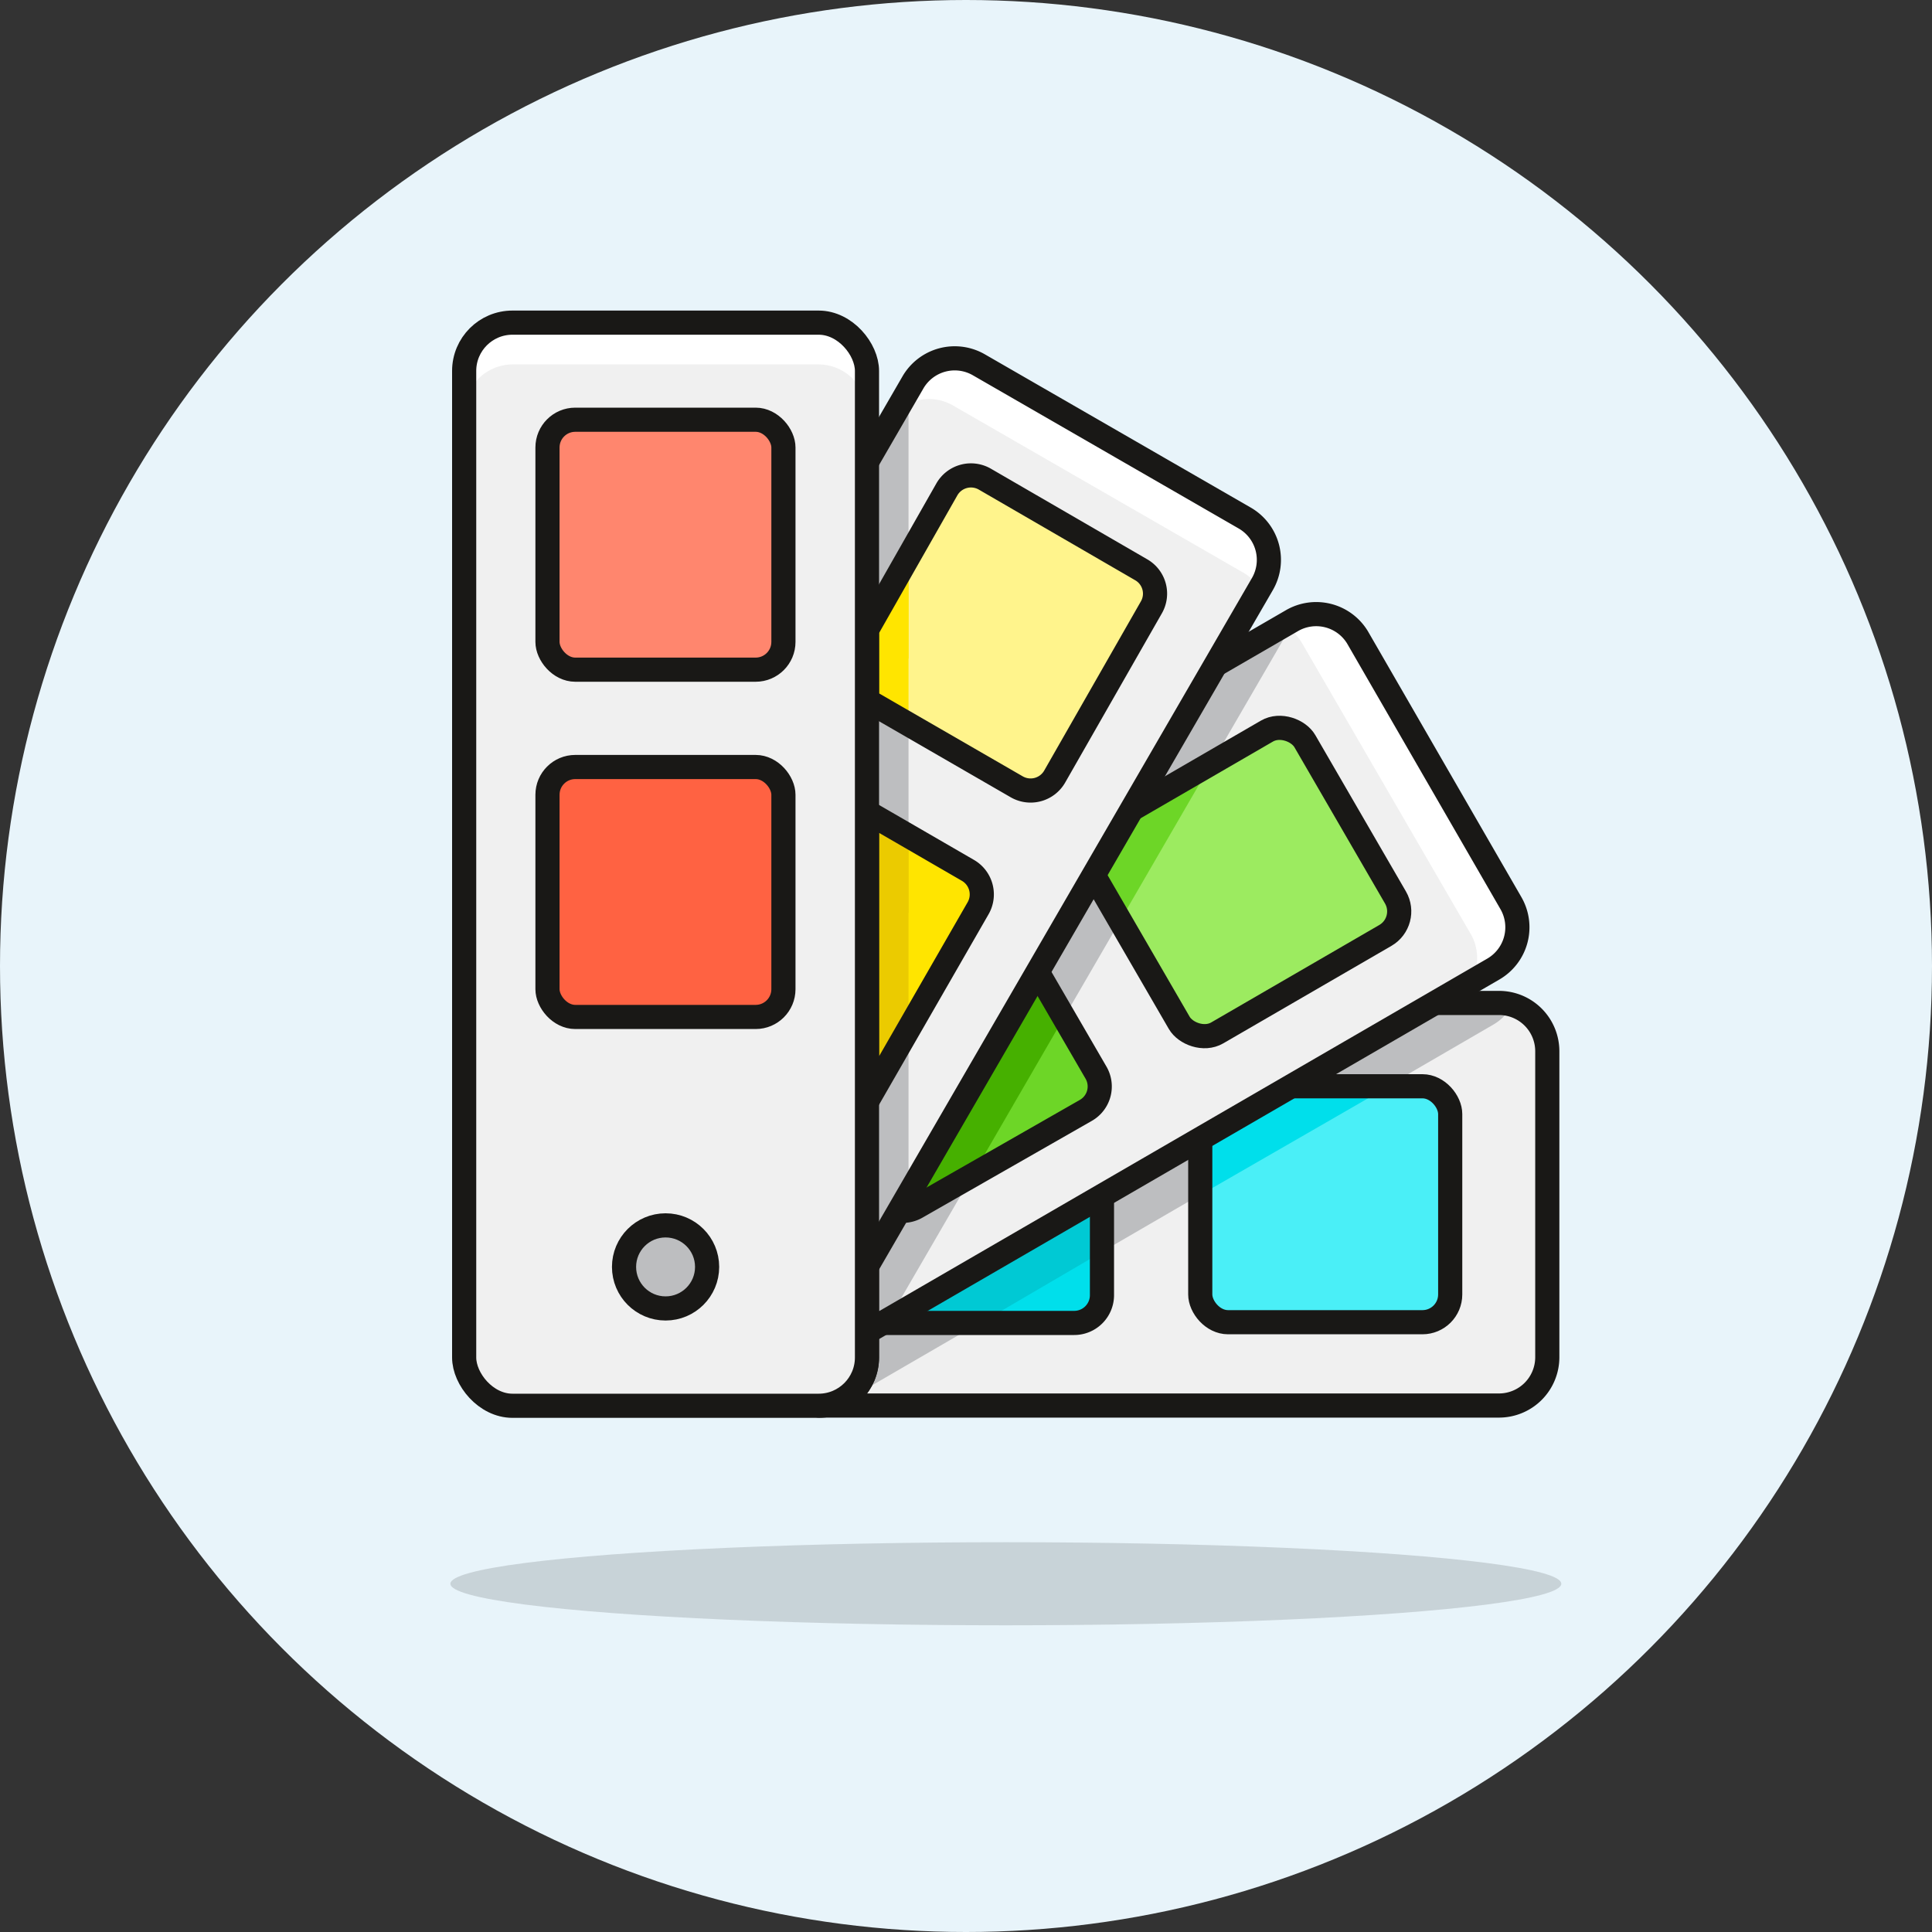 <svg version="1.1" viewBox="0 0 80 80" xmlns="http://www.w3.org/2000/svg"><rect x="0" y="0" width="80" height="80" fill="#333333" stroke="none"/><defs><style>.cls-1{fill:#e8f4fa;}.cls-2{fill:#f0f0f0;}.cls-17,.cls-3{fill:#bdbec0;}.cls-4{fill:none;}.cls-17,.cls-4{stroke:#191816;stroke-linejoin:round;}.cls-5{fill:#4aeff7;}.cls-6{fill:#00dfeb;}.cls-7{fill:#00c9d4;}.cls-8{fill:#fff;}.cls-9{fill:#9ceb60;}.cls-10{fill:#6dd627;}.cls-11{fill:#46b000;}.cls-12{fill:#fff48c;}.cls-13{fill:#ffe500;}.cls-14{fill:#ebcb00;}.cls-15{fill:#ff866e;}.cls-16{fill:#ff6242;}.cls-18{fill:#191816;opacity:0.15;}</style></defs><title>11- pantone</title><g transform="translate(-9.52 -16)"><g data-name="New Symbol 61"><circle class="cls-1" cx="49.52" cy="56" r="40" style="fill:#e8f4fa"/></g></g><g transform="translate(-9.52 -16)"><path class="cls-2" d="m71.59 57.53h-26.17v14.67a2 2 0 01-2 2h28.17a2 2 0 002-2v-12.66a2 2 0 00-2-2.01z" style="fill:#f0f0f0"/><path class="cls-3" d="m72.13 57.62a1.91 1.91 0 00-.54-.09h-26.17v14.67a2 2 0 01-2 2h.77l27.16-15.77a2 2 0 00.78-.81z" style="fill:#bdbec0"/><path class="cls-4" d="m71.59 57.53h-26.17v14.67a2 2 0 01-2 2h28.17a2 2 0 002-2v-12.66a2 2 0 00-2-2.01z" style="fill:none;stroke-linejoin:round;stroke:#191816"/><rect class="cls-5" x="59.22" y="60.98" width="10.35" height="9.77" rx="1.15" ry="1.15" style="fill:#4aeff7"/><path class="cls-6" d="m59.22 62.13v3.35l7.78-4.48h-6.63a1.15 1.15 0 00-1.15 1.13z" style="fill:#00dfeb"/><rect class="cls-4" x="59.22" y="60.98" width="10.35" height="9.77" rx="1.15" ry="1.15" style="fill:none;stroke-linejoin:round;stroke:#191816"/><path class="cls-6" d="m45.42 61v9.78h8.58a1.15 1.15 0 001.15-1.15v-7.5a1.15 1.15 0 00-1.15-1.13z" style="fill:#00dfeb"/><path class="cls-7" d="m55.19 67.82v-5.69a1.15 1.15 0 00-1.19-1.13h-8.58v9.78h4.71z" style="fill:#00c9d4"/><path class="cls-4" d="m45.42 61v9.78h8.58a1.15 1.15 0 001.15-1.15v-7.5a1.15 1.15 0 00-1.15-1.13z" style="fill:none;stroke-linejoin:round;stroke:#191816"/><path class="cls-2" d="m71.35 56.13a2 2 0 00.73-2.74l-6.35-11a2 2 0 00-2.73-.68l-17.58 10.18v19.27z" style="fill:#f0f0f0"/><path class="cls-8" d="m71.35 56.13a2 2 0 00.73-2.74l-6.35-11a2 2 0 00-2.73-.68l-.32.18a2 2 0 01.76.75l7 12.07a2 2 0 010 1.92z" style="fill:#fff"/><path class="cls-3" d="m63 41.71-17.58 10.18v19.27l.9-.52 16.83-29z" style="fill:#bdbec0"/><path class="cls-4" d="m71.35 56.13a2 2 0 00.73-2.74l-6.35-11a2 2 0 00-2.73-.68l-17.58 10.18v19.27z" style="fill:none;stroke-linejoin:round;stroke:#191816"/><rect class="cls-9" transform="rotate(-30.1 60.933 52.515)" x="55.77" y="47.64" width="10.35" height="9.78" rx="1.15" ry="1.15" style="fill:#9ceb60"/><path class="cls-10" d="m54.6 51.89 1.3 2.24 3.78-6.52-4.68 2.7a1.16 1.16 0 00-.4 1.58z" style="fill:#6dd627"/><rect class="cls-4" transform="rotate(-30.1 60.933 52.515)" x="55.77" y="47.64" width="10.35" height="9.78" rx="1.15" ry="1.15" style="fill:none;stroke-linejoin:round;stroke:#191816"/><path class="cls-10" d="m49.54 53.49-4.12 2.39v8.84l.49.84a1.14 1.14 0 001.57.42l7-4a1.14 1.14 0 00.42-1.57l-3.75-6.46a1.14 1.14 0 00-1.61-.46z" style="fill:#6dd627"/><path class="cls-11" d="m49.81 64.63 3.76-6.49-2.46-4.23a1.14 1.14 0 00-1.57-.42l-4.12 2.39v8.84l.49.84a1.14 1.14 0 001.57.42z" style="fill:#46b000"/><path class="cls-4" d="m49.54 53.49-4.12 2.39v8.84l.49.84a1.14 1.14 0 001.57.42l7-4a1.14 1.14 0 00.42-1.57l-3.75-6.46a1.14 1.14 0 00-1.61-.46z" style="fill:none;stroke-linejoin:round;stroke:#191816"/><path class="cls-2" d="m61.79 40.19a2 2 0 00-.73-2.74l-11-6.34a2 2 0 00-2.74.73l-1.94 3.35v33.31z" style="fill:#f0f0f0"/><polygon class="cls-3" points="45.42 68.5 47.14 65.52 47.14 32.21 45.42 35.2" style="fill:#bdbec0"/><path class="cls-8" d="m49 32.8 12 6.91a2 2 0 01.72.71l.13-.23a2 2 0 00-.73-2.74l-11-6.34a2 2 0 00-2.74.73l-.69 1.16a2 2 0 012.31-.2z" style="fill:#fff"/><polygon class="cls-8" points="46.19 67.16 45.42 68.39 45.42 68.5" style="fill:#fff"/><path class="cls-4" d="m61.79 40.19a2 2 0 00-.73-2.74l-11-6.34a2 2 0 00-2.74.73l-1.94 3.35v33.31z" style="fill:none;stroke-linejoin:round;stroke:#191816"/><path class="cls-12" d="m45.42 42.08v2.92l6.2 3.58a1.15 1.15 0 001.57-.42l4-7a1.14 1.14 0 00-.42-1.57l-6.47-3.75a1.15 1.15 0 00-1.57.42z" style="fill:#fff48c"/><polygon class="cls-13" points="45.42 45.01 47.14 46.01 47.14 39.1 45.42 42.09" style="fill:#ffe500"/><polygon class="cls-13" points="45.42 43.73 47.14 43.27 47.14 39.1 45.42 42.09" style="fill:#ffe500"/><path class="cls-13" d="m45.42 61.61 4.6-8a1.15 1.15 0 00-.42-1.57l-4.18-2.42z" style="fill:#ffe500"/><polygon class="cls-14" points="45.42 61.61 47.14 58.63 47.14 50.66 45.42 49.66" style="fill:#ebcb00"/><polygon class="cls-14" points="45.42 54.25 47.14 53.79 47.14 50.66 45.42 49.66" style="fill:#ebcb00"/><path class="cls-4" d="m45.42 61.61 4.6-8a1.15 1.15 0 00-.42-1.57l-4.18-2.42z" style="fill:none;stroke-linejoin:round;stroke:#191816"/><path class="cls-4" d="m45.42 42.08v2.92l6.2 3.58a1.15 1.15 0 001.57-.42l4-7a1.14 1.14 0 00-.42-1.57l-6.47-3.75a1.15 1.15 0 00-1.57.42z" style="fill:none;stroke-linejoin:round;stroke:#191816"/><rect class="cls-2" x="28.74" y="29.36" width="16.68" height="44.85" rx="2" ry="2" style="fill:#f0f0f0"/><path class="cls-8" d="m43.41 29.36h-12.66a2 2 0 00-2 2v1.73a2 2 0 012-2h12.66a2 2 0 012 2v-1.73a2 2 0 00-2-2z" style="fill:#fff"/><rect class="cls-4" x="28.74" y="29.36" width="16.68" height="44.85" rx="2" ry="2" style="fill:none;stroke-linejoin:round;stroke:#191816"/><rect class="cls-15" x="32.19" y="33.38" width="9.77" height="10.35" rx="1.15" ry="1.15" style="fill:#ff866e"/><rect class="cls-4" x="32.19" y="33.38" width="9.77" height="10.35" rx="1.15" ry="1.15" style="fill:none;stroke-linejoin:round;stroke:#191816"/><rect class="cls-16" x="32.19" y="47.76" width="9.77" height="10.35" rx="1.15" ry="1.15" style="fill:#ff6242"/><rect class="cls-4" x="32.19" y="47.76" width="9.77" height="10.35" rx="1.15" ry="1.15" style="fill:none;stroke-linejoin:round;stroke:#191816"/><circle class="cls-17" cx="37.08" cy="68.46" r="1.72" style="fill:#bdbec0;stroke-linejoin:round;stroke:#191816"/><ellipse class="cls-18" cx="51.17" cy="81.58" rx="23" ry="1.72" style="fill:#191816;opacity:.15"/></g></svg>
